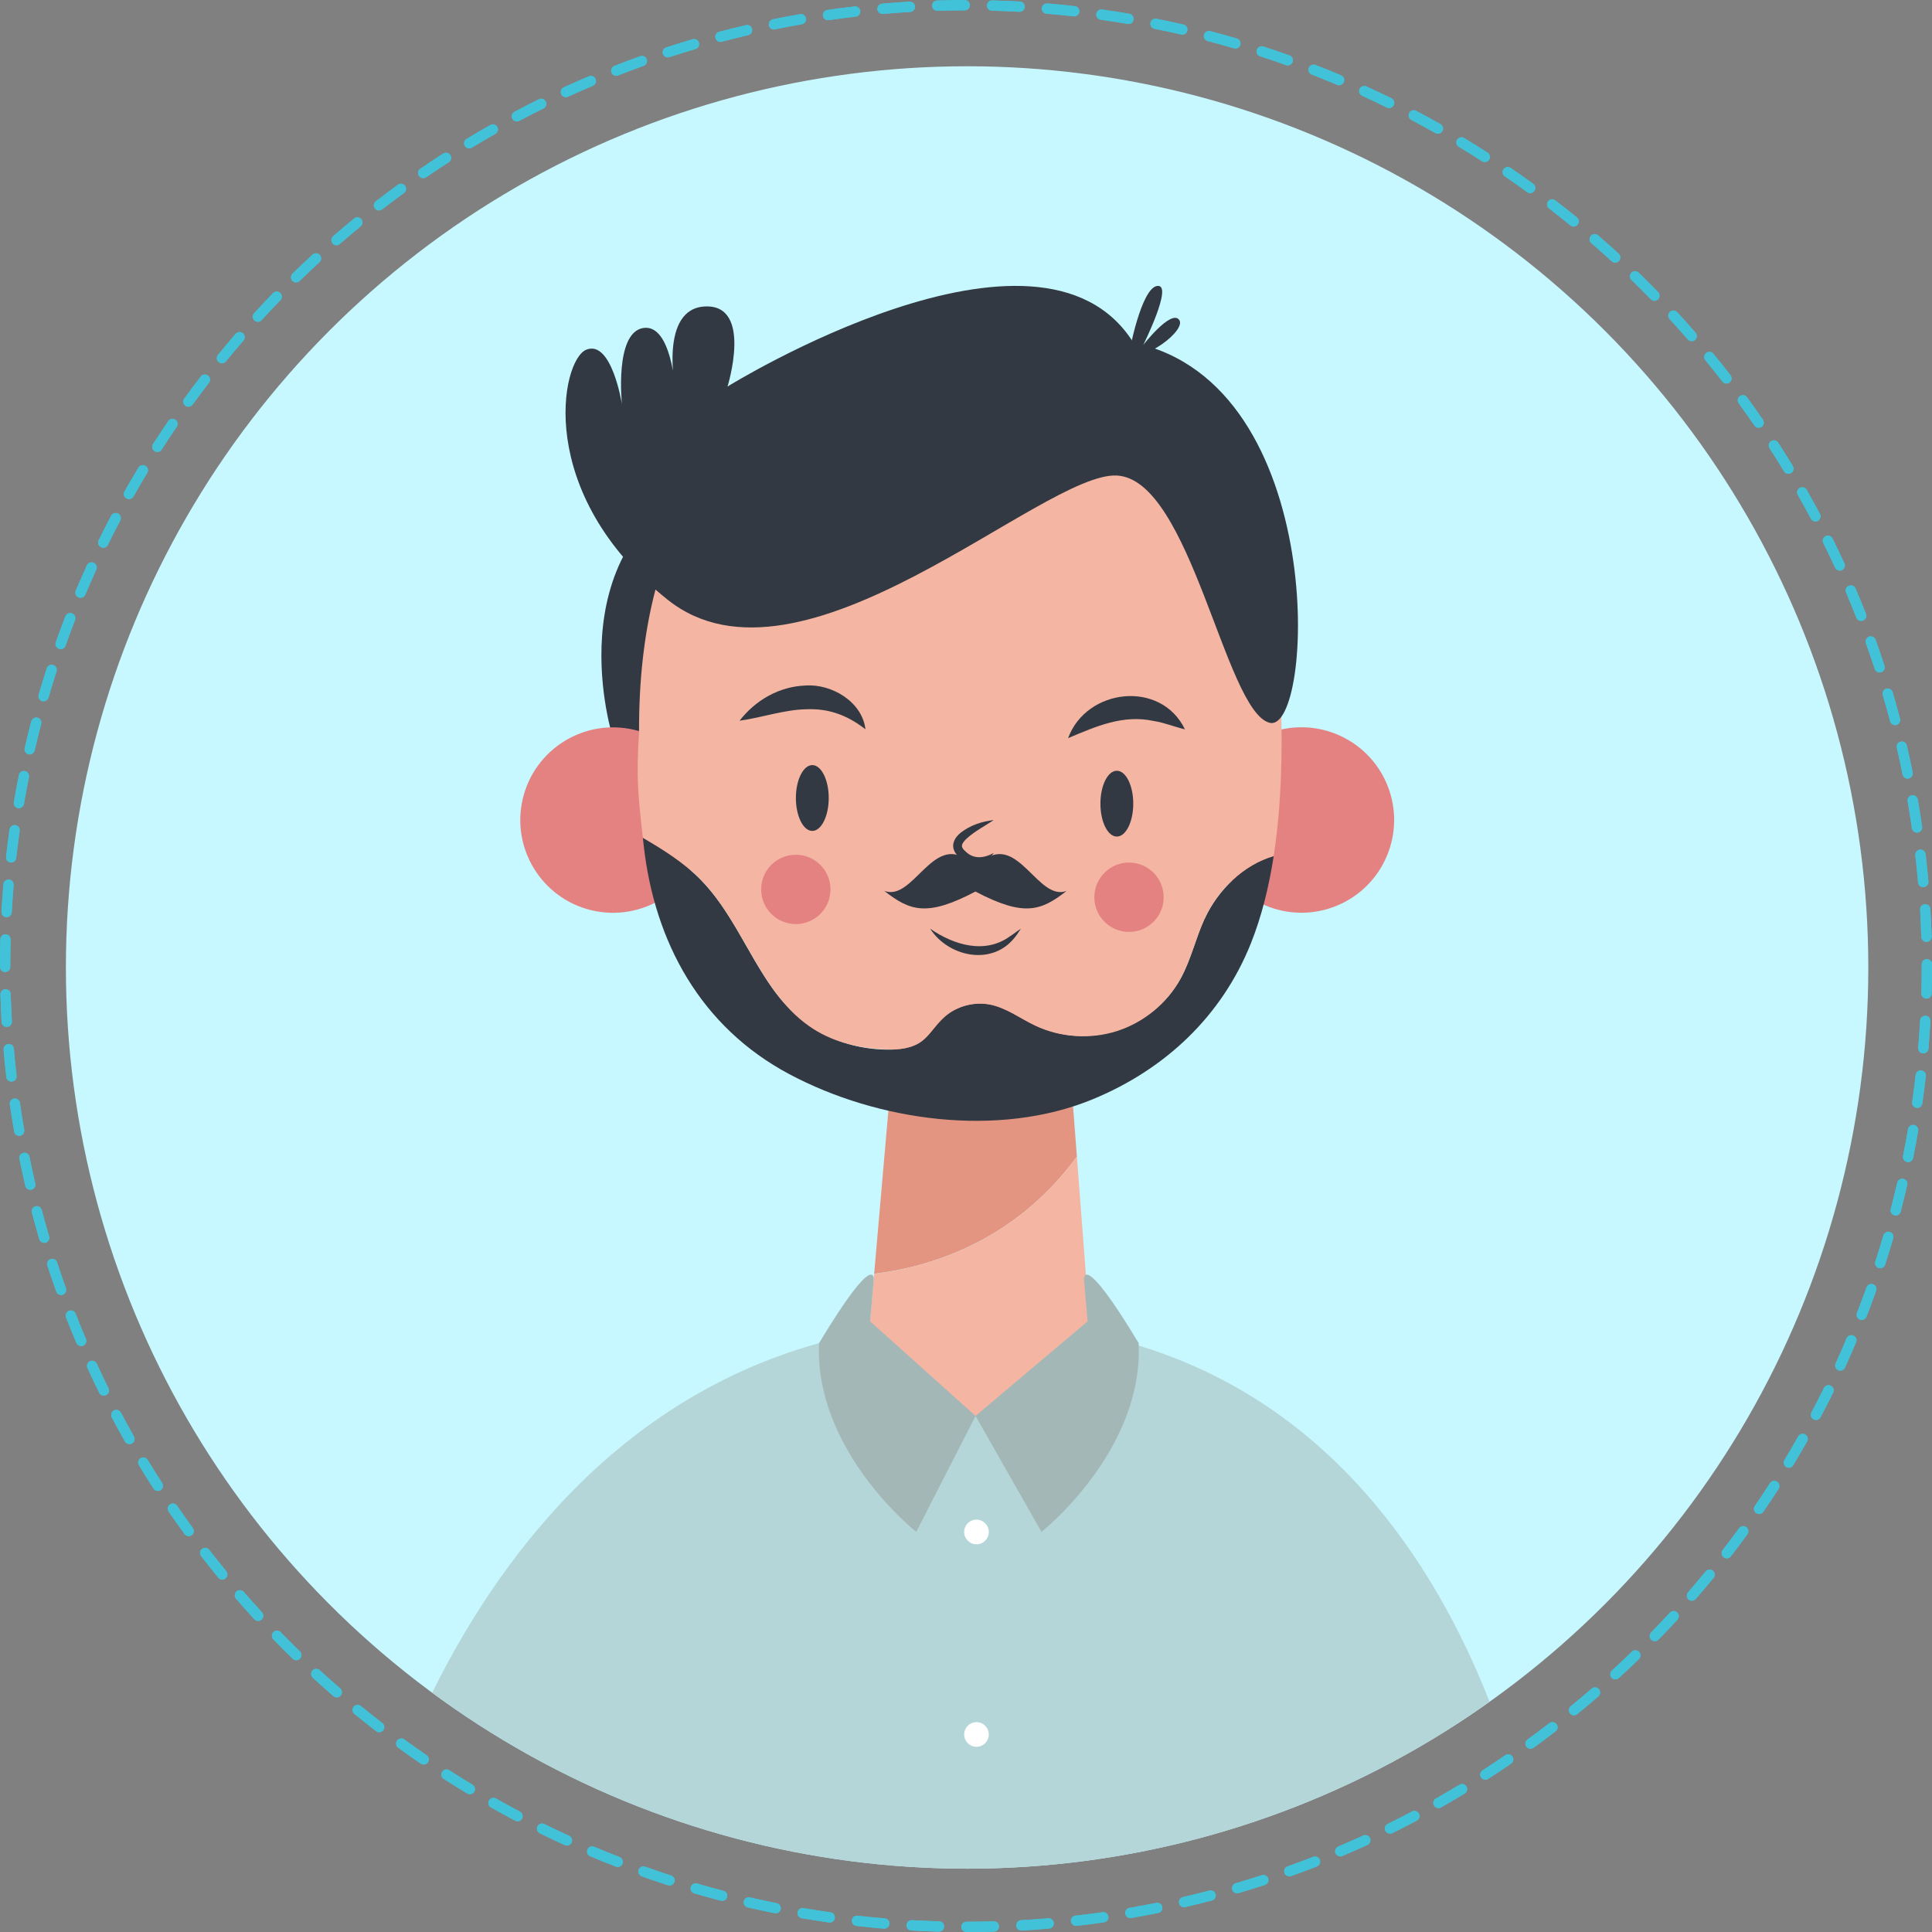 <?xml version="1.0" encoding="UTF-8"?>
<svg id="_圖層_2" data-name="圖層 2" xmlns="http://www.w3.org/2000/svg" width="263.6" height="263.6" xmlns:xlink="http://www.w3.org/1999/xlink" viewBox="0 0 263.6 263.6">
  <rect x="0" y="0" width="263.6" height="263.6" fill="#808080" stroke="none"/>
  <defs>
    <clipPath id="clippath">
      <circle cx="131.95" cy="132" r="122.96" style="fill: none;"/>
    </clipPath>
  </defs>
  <g id="_第一cut" data-name="第一cut">
    <g id="social_person">
      <g style="clip-path: url(#clippath);">
        <circle cx="131.95" cy="132" r="122.96" style="fill: #c7f7ff;"/>
        <g>
          <path d="m83.64,100.71s-8.15-25.34,12.49-35.36c20.64-10.01,74.47-.52,74.47-.52,0,0,6.29,35.67-.37,40.32-6.66,4.66-86.59-4.44-86.59-4.44Z" style="fill: #323942;"/>
          <circle cx="83.64" cy="111.89" r="12.65" transform="translate(-44.52 167.48) rotate(-76.67)" style="fill: #e48282;"/>
          <circle cx="177.56" cy="111.89" r="12.65" transform="translate(-29.23 76.06) rotate(-22.39)" style="fill: #e48282;"/>
          <path d="m146.93,157.81l-2.14-28.1-21.94,3.01-3.58,41.07c7.24-.87,19.03-4.19,27.66-15.99Z" style="fill: #e49581;"/>
          <path d="m164.35,125.35c-1.22,2.66-1.85,5.57-3.26,8.14-3.79,6.93-12.69,9.81-19.84,6.44-2.1-.99-4.02-2.47-6.3-2.89-2.1-.39-4.37.23-5.98,1.64-1.36,1.18-2.27,2.87-3.84,3.75-1.1.62-2.41.77-3.67.78-6.64.07-12.24-3.01-16.05-8.34-3.45-4.83-5.62-10.57-9.82-14.85-2.28-2.32-5.06-4.07-7.88-5.71.04.32.07.65.11.99,1.47,13.27,7.81,24.83,19.86,31.25,12.08,6.44,28.53,8.73,41.39,3.44,9.96-4.1,17.65-11.41,21.59-21.26,1.48-3.7,2.47-7.74,3.12-11.92-4.09,1.18-7.6,4.59-9.42,8.55Z" style="fill: #323942;"/>
          <path d="m174.58,91.02c-2.24-44.9-38.8-44.23-38.8-44.23,0,0-48.78-3.76-48.59,53.06-.39,6.38-.14,8.53.52,14.45,2.82,1.64,5.6,3.38,7.88,5.71,6.02,6.13,8.15,15.8,15.41,20.4,2.93,1.86,6.43,2.66,9.9,2.77,1.69.05,3.5-.1,4.86-1.1,1.04-.77,1.69-1.94,2.58-2.87,1.74-1.82,4.46-2.65,6.92-2.11,2.15.47,3.95,1.86,5.94,2.81,3.47,1.66,7.57,1.94,11.23.76,3.66-1.18,6.83-3.8,8.67-7.18,1.4-2.57,2.04-5.48,3.26-8.14,1.82-3.96,5.33-7.37,9.42-8.55,1.32-8.52,1.22-17.65.81-25.77Z" style="fill: #f4b5a3;"/>
          <path d="m49.09,258.19s15.84-77.74,84.02-77.74,77.07,77.74,77.07,77.74H49.09Z" style="fill: #b5d6d8;"/>
          <path d="m119.27,173.79l-1.58,18.08s.78-.4,15.41,1.33c14.63,1.72,15.67-11.25,15.67-11.25l-1.84-24.14c-8.63,11.79-20.42,15.12-27.66,15.99Z" style="fill: #f4b5a3;"/>
          <path d="m113.07,108.88c0,2.48-1.01,4.49-2.24,4.49s-2.24-2.01-2.24-4.49,1.01-4.49,2.24-4.49,2.24,2.01,2.24,4.49Z" style="fill: #323942;"/>
          <ellipse cx="152.38" cy="109.65" rx="2.24" ry="4.49" style="fill: #323942;"/>
          <path d="m135.58,111.89c-1.29.86-2.64,1.55-3.74,2.57-.33.31-.59.67-.59.91-.03.22.11.49.49.8,1.06,1.07,2.48.96,3.85.2-.58.87-1.69,1.57-2.94,1.41-.62-.06-1.18-.38-1.64-.73-.42-.3-1.03-.94-.96-1.8.12-.82.61-1.28,1.04-1.65,1.31-1.01,2.89-1.53,4.5-1.71h0Z" style="fill: #323942;"/>
          <path d="m126.91,126.71c3.24,2.24,7.5,3.53,10.93,1.01.49-.3.93-.69,1.45-1.01-.32.5-.66,1.02-1.07,1.47-3.14,3.61-8.9,2.28-11.31-1.47h0Z" style="fill: #323942;"/>
          <circle cx="108.58" cy="121.35" r="4.73" style="fill: #e48282;"/>
          <circle cx="154.04" cy="122.42" r="4.73" style="fill: #e48282;"/>
          <path d="m145.73,100.71c2.49-6.8,12.65-8,15.94-1.2-1.51-.36-2.81-.92-4.26-1.14-4.18-.9-7.8.71-11.68,2.34h0Z" style="fill: #323942;"/>
          <path d="m118.09,99.51c-2.74-2.14-5.32-2.85-8.07-2.74-3,.05-6.05,1.14-9.11,1.56,2.16-2.79,5.39-4.67,9.01-4.8,3.59-.24,7.72,2.24,8.16,5.97h0Z" style="fill: #323942;"/>
          <path d="m145.55,121.55c-3.91,1.5-6.6-7.81-11.38-4.17,0,0-.17.14-.81.03v-.12c-.1.03-.18.05-.26.07-.08-.02-.16-.04-.26-.07v.12c-.64.11-.81-.03-.81-.03-4.77-3.64-7.47,5.67-11.38,4.17,3.51,2.76,5.85,3.56,12.44.09,6.6,3.47,8.93,2.67,12.44-.09Z" style="fill: #323942;"/>
          <path d="m173.2,98.61c-6.07-1.64-10.72-33.21-20.82-33.73-10.1-.52-43.07,31.46-61.28,16.95-18.22-14.52-14.57-32.73-11.1-34.12,3.47-1.39,4.86,7.46,4.86,7.46,0,0-1.05-9.71,2.86-10.41,3.91-.69,4.43,8.5,4.43,8.5,0,0-2.29-11.28,4.15-11.45,6.43-.17,2.96,10.93,2.96,10.93,0,0,42.57-26.39,55.37-6,26.88,5.6,24.65,53.51,18.58,51.87Z" style="fill: #323942;"/>
          <path d="m154.04,48.23s1.65-8.97,3.87-9.22c2.22-.25-1.93,8.06-1.93,8.06,0,0,3.78-4.86,4.89-3.45,1.11,1.41-4.9,5.85-6.82,4.62Z" style="fill: #323942;"/>
          <path d="m118.71,180.28l14.4,12.91-8.1,15.82s-13.94-11.01-13.26-25.76c7.84-13.01,7.46-8.63,7.46-8.63l-.49,5.66Z" style="fill: #a4b7b7;"/>
          <path d="m148.4,180.28l-15.3,12.91,9,15.82s13.94-11.01,13.26-25.76c-7.84-13.01-7.46-8.63-7.46-8.63l.49,5.66Z" style="fill: #a4b7b7;"/>
          <path d="m134.91,209.02c0,.93-.75,1.68-1.68,1.68s-1.68-.75-1.68-1.68.75-1.68,1.68-1.68,1.68.75,1.68,1.68Z" style="fill: #fff;"/>
          <path d="m134.91,236.65c0,.93-.75,1.68-1.68,1.68s-1.68-.75-1.68-1.68.75-1.68,1.68-1.68,1.68.75,1.68,1.68Z" style="fill: #fff;"/>
        </g>
      </g>
      <g>
        <path d="m131.86,263.6c-.39,0-.7-.31-.7-.7s.31-.7.7-.7c1.23,0,2.48-.02,3.72-.05.38-.03.71.29.72.68.01.39-.29.71-.68.72-1.25.04-2.52.05-3.76.05Zm-3.74-.05s-.01,0-.02,0c-1.25-.03-2.51-.09-3.76-.16-.39-.02-.68-.35-.66-.74.02-.39.34-.68.74-.66,1.24.07,2.49.12,3.72.15.39.01.69.33.68.72-.01.38-.32.68-.7.68Zm11.23-.16c-.37,0-.68-.29-.7-.66-.02-.39.27-.72.66-.74,1.23-.07,2.48-.16,3.71-.26.37-.04.72.25.76.64.03.39-.25.72-.64.76-1.25.11-2.51.2-3.75.27-.01,0-.03,0-.04,0Zm-18.7-.25s-.04,0-.06,0c-1.24-.11-2.5-.23-3.74-.37-.38-.04-.66-.39-.62-.77.04-.38.39-.66.77-.62,1.23.14,2.47.26,3.71.36.39.03.67.37.64.76-.03.37-.34.64-.7.64Zm26.16-.38c-.35,0-.65-.26-.69-.62-.04-.38.23-.73.62-.77,1.23-.14,2.47-.3,3.69-.47.38-.06.74.21.79.59.06.38-.21.74-.59.79-1.24.18-2.49.34-3.73.48-.03,0-.05,0-.08,0Zm-33.6-.46s-.07,0-.1,0c-1.24-.18-2.49-.37-3.72-.58-.38-.07-.64-.43-.57-.81.07-.38.43-.64.81-.57,1.22.21,2.46.4,3.68.58.38.05.65.41.59.79-.05.35-.35.6-.69.6Zm41.01-.6c-.33,0-.63-.24-.69-.58-.07-.38.19-.74.57-.81,1.21-.21,2.44-.44,3.66-.68.37-.07.75.17.82.55.08.38-.17.75-.55.82-1.23.25-2.48.48-3.7.69-.04,0-.08.01-.12.01Zm-48.39-.66s-.09,0-.14-.01c-1.23-.25-2.47-.51-3.68-.79-.38-.09-.61-.46-.52-.84.09-.38.46-.61.84-.52,1.2.28,2.42.54,3.64.79.38.08.62.45.55.82-.07.33-.36.56-.69.56Zm55.72-.82c-.32,0-.61-.22-.68-.54-.09-.38.15-.75.52-.84,1.2-.28,2.41-.58,3.61-.89.38-.1.76.13.85.5.1.37-.13.76-.5.85-1.21.32-2.44.62-3.65.9-.05.01-.11.02-.16.02Zm-63.02-.87c-.06,0-.12,0-.18-.02-1.21-.32-2.43-.66-3.63-1-.37-.11-.58-.5-.47-.87.11-.37.5-.58.87-.47,1.18.35,2.39.68,3.59.99.37.1.6.48.5.85-.08.31-.37.52-.68.52Zm70.26-1.03c-.3,0-.58-.2-.67-.5-.11-.37.1-.76.47-.87,1.19-.35,2.39-.72,3.56-1.1.37-.12.76.08.88.45.12.37-.08.76-.45.88-1.18.38-2.39.76-3.6,1.11-.07.02-.13.03-.2.03Zm-77.44-1.07c-.07,0-.14-.01-.22-.03-1.19-.39-2.39-.79-3.58-1.22-.36-.13-.55-.53-.42-.89.13-.36.53-.55.89-.42,1.17.42,2.36.82,3.54,1.2.37.12.57.51.45.88-.1.3-.37.48-.67.48Zm84.56-1.25c-.29,0-.56-.18-.66-.46-.13-.36.06-.76.42-.89,1.16-.41,2.33-.85,3.49-1.3.36-.14.77.04.91.4.14.36-.04.77-.4.91-1.17.46-2.36.9-3.53,1.32-.08.03-.16.04-.24.04Zm-91.64-1.27c-.08,0-.17-.02-.25-.05-1.17-.45-2.34-.93-3.5-1.42-.36-.15-.52-.56-.37-.92.15-.36.56-.52.92-.37,1.14.48,2.31.96,3.46,1.4.36.14.54.55.4.91-.11.28-.37.45-.65.45Zm98.6-1.44c-.27,0-.53-.16-.65-.43-.15-.36.02-.77.37-.92,1.12-.48,2.27-.98,3.4-1.5.35-.16.77,0,.93.35.16.35,0,.77-.35.93-1.14.52-2.3,1.03-3.43,1.51-.09.04-.18.06-.27.06Zm-105.52-1.48c-.1,0-.2-.02-.29-.06-1.14-.52-2.28-1.06-3.41-1.62-.35-.17-.49-.59-.32-.94.17-.35.59-.49.94-.32,1.11.55,2.25,1.09,3.37,1.6.35.16.51.58.35.93-.12.26-.37.41-.64.41Zm112.3-1.63c-.26,0-.51-.14-.63-.39-.17-.35-.03-.77.32-.94,1.11-.54,2.22-1.11,3.31-1.69.34-.18.76-.05.95.29.18.34.05.76-.29.95-1.1.58-2.23,1.16-3.34,1.71-.1.05-.21.07-.31.07Zm-119.03-1.69c-.11,0-.22-.03-.33-.08-1.1-.58-2.21-1.19-3.31-1.81-.34-.19-.46-.62-.26-.95.19-.34.62-.45.95-.26,1.08.61,2.19,1.22,3.27,1.79.34.18.47.6.29.95-.13.24-.37.37-.62.37Zm125.64-1.8c-.24,0-.48-.13-.61-.35-.19-.34-.07-.76.26-.95,1.07-.61,2.15-1.24,3.21-1.88.33-.2.76-.09.96.24.2.33.09.76-.24.96-1.07.64-2.16,1.28-3.24,1.9-.11.06-.23.09-.34.09Zm-132.16-1.89c-.12,0-.25-.03-.36-.1-1.07-.64-2.14-1.31-3.2-1.99-.33-.21-.42-.64-.21-.97.21-.33.64-.42.97-.21,1.04.67,2.11,1.34,3.16,1.97.33.2.44.63.24.96-.13.22-.36.34-.6.34Zm138.56-1.97c-.23,0-.46-.11-.59-.32-.21-.33-.11-.76.21-.97,1.03-.66,2.07-1.35,3.1-2.06.32-.22.75-.14.97.18.22.32.14.75-.18.97-1.04.71-2.09,1.41-3.13,2.08-.12.08-.25.11-.38.11Zm-144.86-2.08c-.14,0-.27-.04-.39-.12-1.03-.7-2.06-1.43-3.08-2.17-.31-.23-.38-.66-.15-.98.23-.31.67-.38.98-.15,1.01.73,2.03,1.45,3.04,2.15.32.22.4.65.18.97-.14.2-.35.3-.58.3Zm151.03-2.14c-.22,0-.43-.1-.57-.29-.23-.31-.16-.75.15-.98,1-.73,2-1.48,2.98-2.23.31-.24.74-.18.98.13.24.31.18.75-.13.98-.99.76-2,1.52-3.01,2.25-.12.09-.27.13-.41.13Zm-157.09-2.27c-.15,0-.3-.05-.43-.15-.99-.76-1.98-1.55-2.95-2.34-.3-.24-.34-.69-.1-.98.24-.3.69-.34.98-.1.96.78,1.94,1.56,2.92,2.32.31.24.36.68.13.98-.14.18-.35.27-.55.27Zm163.01-2.3c-.2,0-.4-.09-.54-.26-.24-.3-.2-.74.1-.99.96-.78,1.92-1.59,2.85-2.4.29-.25.73-.22.99.07.25.29.22.73-.07.99-.94.82-1.91,1.63-2.88,2.42-.13.11-.29.16-.44.16Zm-168.8-2.45c-.16,0-.33-.06-.46-.17-.95-.82-1.89-1.66-2.81-2.51-.28-.26-.3-.7-.04-.99s.7-.3.99-.04c.91.83,1.84,1.67,2.78,2.48.29.25.32.69.07.99-.14.16-.33.24-.53.24Zm174.46-2.45c-.19,0-.38-.08-.52-.23-.26-.28-.24-.73.04-.99.91-.83,1.82-1.69,2.71-2.56.28-.27.72-.26.99.01.27.28.26.72-.01.99-.9.87-1.82,1.74-2.74,2.58-.13.12-.3.18-.47.18Zm-179.97-2.61c-.18,0-.35-.07-.49-.2-.89-.87-1.79-1.76-2.66-2.66-.27-.28-.26-.72.01-.99.28-.27.72-.26.99.01.86.89,1.75,1.77,2.63,2.63.28.27.28.71.01.99-.14.14-.32.21-.5.21Zm185.34-2.61c-.18,0-.35-.07-.49-.2-.28-.27-.28-.71-.01-.99.86-.89,1.72-1.8,2.56-2.7.26-.29.7-.3.99-.04.28.26.3.7.04.99-.85.92-1.71,1.84-2.59,2.73-.14.14-.32.21-.5.21Zm-190.56-2.76c-.19,0-.38-.08-.52-.23-.84-.91-1.68-1.86-2.5-2.81-.25-.29-.22-.73.07-.99.29-.25.73-.22.99.07.81.94,1.65,1.87,2.48,2.78.26.28.24.73-.04.99-.13.12-.3.18-.47.18Zm195.63-2.75c-.16,0-.33-.06-.46-.17-.29-.25-.32-.7-.07-.99.81-.93,1.62-1.89,2.4-2.85.25-.3.69-.34.98-.1.3.24.34.69.1.98-.79.97-1.61,1.93-2.43,2.88-.14.16-.33.24-.53.24Zm-200.53-2.9c-.2,0-.4-.09-.54-.26-.79-.97-1.58-1.96-2.34-2.94-.24-.31-.18-.75.13-.98.31-.24.75-.18.98.13.75.97,1.53,1.95,2.32,2.91.24.3.2.74-.1.99-.13.11-.29.16-.44.16Zm205.28-2.89c-.15,0-.3-.05-.43-.15-.31-.24-.36-.68-.13-.98.75-.97,1.51-1.98,2.24-2.98.23-.31.67-.38.98-.15.31.23.38.67.15.98-.74,1.01-1.5,2.03-2.26,3.01-.14.18-.34.27-.55.27Zm-209.85-3.03c-.22,0-.43-.1-.57-.29-.73-1-1.46-2.03-2.17-3.07-.22-.32-.14-.75.18-.97.32-.22.75-.14.97.18.7,1.02,1.42,2.05,2.15,3.04.23.31.16.75-.15.98-.12.09-.27.13-.41.13Zm214.26-3.03c-.14,0-.27-.04-.4-.12-.32-.22-.4-.65-.18-.97.7-1.02,1.39-2.06,2.06-3.1.21-.33.64-.42.97-.21.32.21.42.64.21.97-.68,1.05-1.38,2.11-2.09,3.14-.14.2-.35.3-.58.3Zm-218.48-3.14c-.23,0-.46-.11-.59-.32-.67-1.05-1.34-2.12-1.99-3.19-.2-.33-.09-.76.24-.96.33-.2.76-.09.96.24.64,1.06,1.3,2.12,1.97,3.15.21.32.12.76-.21.97-.12.08-.25.11-.38.11Zm222.54-3.16c-.12,0-.25-.03-.36-.1-.33-.2-.44-.63-.24-.96.64-1.06,1.27-2.14,1.88-3.22.19-.34.62-.45.95-.26.34.19.45.62.26.95-.62,1.09-1.26,2.18-1.9,3.25-.13.22-.36.34-.6.34Zm-226.41-3.23c-.24,0-.48-.13-.61-.35-.62-1.09-1.22-2.19-1.8-3.29-.18-.34-.05-.77.29-.95.34-.18.76-.05.95.29.58,1.09,1.18,2.18,1.78,3.26.19.34.07.76-.26.95-.11.06-.23.09-.34.09Zm230.11-3.29c-.11,0-.22-.03-.33-.08-.34-.18-.47-.6-.29-.95.58-1.1,1.15-2.22,1.7-3.32.17-.35.59-.49.94-.32.35.17.49.59.32.94-.55,1.12-1.13,2.25-1.72,3.36-.13.24-.37.37-.62.37Zm-233.6-3.31c-.26,0-.51-.14-.63-.39-.55-1.11-1.09-2.25-1.61-3.39-.16-.35,0-.77.34-.93.35-.16.77,0,.93.34.52,1.13,1.05,2.25,1.6,3.35.17.35.03.77-.32.94-.1.05-.21.07-.31.07Zm236.92-3.42c-.1,0-.2-.02-.29-.06-.35-.16-.51-.58-.35-.93.52-1.13,1.02-2.28,1.5-3.42.15-.36.56-.52.92-.37.36.15.52.56.37.92-.49,1.15-1,2.31-1.52,3.45-.12.26-.37.41-.64.41Zm-240.03-3.36c-.27,0-.53-.16-.64-.43-.49-1.14-.96-2.31-1.41-3.47-.14-.36.04-.77.4-.91.36-.14.77.04.91.4.45,1.15.92,2.3,1.4,3.44.15.36-.02.77-.37.92-.09.04-.18.06-.27.06Zm242.95-3.55c-.08,0-.17-.02-.25-.05-.36-.14-.54-.55-.4-.91.45-1.16.89-2.34,1.31-3.5.13-.36.53-.55.89-.42.36.13.55.53.42.89-.42,1.17-.86,2.36-1.32,3.54-.11.28-.37.45-.65.45Zm-245.67-3.41c-.29,0-.56-.18-.66-.46-.42-1.18-.83-2.38-1.22-3.56-.12-.37.08-.76.45-.88.37-.12.76.08.88.45.38,1.17.79,2.35,1.2,3.52.13.36-.06.76-.42.89-.08.03-.16.04-.24.04Zm248.2-3.66c-.07,0-.14-.01-.22-.03-.37-.12-.57-.51-.45-.88.38-1.17.75-2.37,1.1-3.56.11-.37.5-.58.87-.47.37.11.58.5.47.87-.35,1.2-.73,2.41-1.11,3.6-.1.3-.37.48-.67.48Zm-250.51-3.46c-.3,0-.58-.2-.67-.5-.35-1.2-.69-2.42-1.01-3.63-.1-.37.12-.76.5-.85.37-.1.76.13.85.5.31,1.19.65,2.4,1,3.59.11.37-.1.76-.47.87-.07.02-.13.03-.2.03Zm252.62-3.73c-.06,0-.12,0-.18-.02-.37-.1-.6-.48-.5-.85.31-1.19.61-2.41.89-3.61.09-.38.46-.61.84-.52.38.09.61.46.52.84-.28,1.22-.59,2.45-.9,3.65-.08.31-.37.52-.68.52Zm-254.52-3.51c-.32,0-.61-.22-.68-.54-.28-1.22-.55-2.46-.8-3.68-.08-.38.17-.75.55-.82.38-.08.75.17.82.55.24,1.21.51,2.43.79,3.64.09.38-.15.75-.52.84-.05.01-.11.02-.16.02Zm256.21-3.78s-.09,0-.14-.01c-.38-.08-.62-.45-.55-.82.24-1.21.47-2.44.68-3.66.07-.38.43-.64.81-.57.38.07.64.43.57.81-.21,1.23-.44,2.48-.69,3.7-.07.33-.36.56-.69.56ZM2.62,154.97c-.33,0-.63-.24-.69-.58-.21-1.24-.41-2.49-.59-3.72-.06-.38.21-.74.59-.79.38-.05.74.21.79.59.17,1.22.37,2.45.58,3.68.07.38-.19.74-.57.81-.04,0-.08,0-.12,0Zm258.97-3.82s-.07,0-.1,0c-.38-.05-.65-.41-.59-.79.17-1.23.33-2.47.47-3.69.04-.38.39-.66.77-.62.38.04.66.39.62.77-.14,1.23-.3,2.49-.48,3.73-.05.35-.35.6-.69.6ZM1.55,147.57c-.35,0-.65-.26-.69-.62-.14-1.25-.27-2.51-.37-3.74-.03-.39.25-.72.64-.76.39-.04.72.25.76.64.1,1.22.23,2.47.37,3.7.04.38-.23.73-.62.77-.03,0-.05,0-.08,0Zm260.87-3.85s-.04,0-.06,0c-.39-.03-.67-.37-.64-.76.1-1.24.19-2.49.26-3.71.02-.39.36-.66.74-.66.39.02.68.35.66.74-.07,1.24-.16,2.5-.26,3.75-.03.37-.34.64-.7.64ZM.92,140.11c-.37,0-.68-.29-.7-.66-.07-1.25-.13-2.51-.16-3.76-.01-.39.29-.71.68-.72,0,0,.01,0,.02,0,.38,0,.69.3.7.68.04,1.23.09,2.49.16,3.72.02.39-.27.72-.66.74-.01,0-.03,0-.04,0Zm261.93-3.86s-.01,0-.02,0c-.39-.01-.69-.33-.68-.72.03-1.24.05-2.49.05-3.72v-.25c0-.39.31-.7.7-.7s.7.31.7.7v.25c0,1.24-.02,2.51-.05,3.76-.01.38-.32.68-.7.68ZM.7,132.62c-.39,0-.7-.31-.7-.7v-.12c0-1.21.02-2.44.05-3.64.01-.39.34-.71.72-.68.39.01.69.33.68.72-.03,1.19-.05,2.4-.05,3.6v.12c0,.39-.31.7-.7.7Zm262.14-4.11c-.38,0-.69-.3-.7-.68-.04-1.23-.09-2.48-.16-3.72-.02-.39.27-.72.66-.74.38-.03.72.27.74.66.07,1.25.13,2.52.17,3.76.01.39-.29.71-.68.72,0,0-.01,0-.02,0ZM.9,125.14s-.03,0-.04,0c-.39-.02-.68-.35-.66-.74.07-1.24.16-2.51.26-3.75.03-.39.37-.66.76-.64.39.03.67.37.64.76-.1,1.23-.19,2.48-.26,3.71-.02.37-.33.66-.7.66Zm261.5-4.1c-.36,0-.66-.27-.7-.64-.11-1.24-.23-2.48-.37-3.7-.04-.38.23-.73.62-.78.39-.04.73.23.78.62.14,1.24.27,2.5.38,3.74.03.39-.25.72-.64.76-.02,0-.04,0-.06,0ZM1.53,117.68s-.05,0-.08,0c-.38-.04-.66-.39-.62-.77.14-1.24.3-2.5.47-3.73.05-.38.41-.65.79-.6.38.05.65.41.59.79-.17,1.22-.33,2.47-.47,3.69-.04.36-.34.62-.69.62Zm260.02-4.08c-.34,0-.64-.25-.69-.6-.18-1.23-.37-2.46-.58-3.68-.07-.38.19-.74.57-.81.38-.07.74.19.81.57.21,1.23.41,2.48.59,3.72.06.38-.21.74-.59.79-.03,0-.07,0-.1,0ZM2.58,110.27s-.08,0-.12-.01c-.38-.07-.64-.43-.57-.81.21-1.23.44-2.48.69-3.7.08-.38.45-.62.82-.55.38.08.62.44.55.82-.24,1.21-.47,2.44-.68,3.66-.06.34-.35.58-.69.58Zm257.69-4.04c-.33,0-.62-.23-.68-.56-.24-1.2-.51-2.43-.79-3.64-.09-.38.15-.75.52-.84.38-.09.75.15.84.52.29,1.22.56,2.46.8,3.68.08.38-.17.75-.55.83-.05,0-.09.01-.14.01ZM4.05,102.93c-.05,0-.1,0-.16-.02-.38-.09-.61-.46-.52-.84.28-1.21.58-2.44.9-3.65.1-.37.48-.6.85-.5.37.1.6.48.5.85-.31,1.2-.61,2.42-.89,3.62-.07.32-.36.54-.68.54Zm254.52-3.99c-.31,0-.59-.21-.68-.52-.32-1.2-.65-2.4-1-3.59-.11-.37.1-.76.47-.87.37-.11.76.1.87.47.35,1.19.69,2.41,1.01,3.62.1.37-.12.76-.5.86-.06.02-.12.02-.18.02Zm-252.62-3.25c-.07,0-.13,0-.2-.03-.37-.11-.58-.5-.48-.87.35-1.19.72-2.4,1.11-3.6.12-.37.51-.57.88-.45.37.12.57.51.45.88-.38,1.18-.75,2.38-1.09,3.56-.09.31-.37.5-.67.5Zm250.51-3.93c-.29,0-.57-.19-.67-.48-.38-1.17-.79-2.36-1.21-3.52-.13-.36.06-.76.42-.9.36-.13.76.06.9.42.42,1.18.83,2.37,1.22,3.56.12.37-.08.76-.45.88-.07.02-.15.03-.22.03Zm-248.2-3.2c-.08,0-.16-.01-.23-.04-.36-.13-.55-.53-.42-.89.42-1.18.86-2.37,1.32-3.54.14-.36.54-.54.91-.4.36.14.54.55.4.91-.45,1.16-.89,2.33-1.3,3.5-.1.29-.37.47-.66.47Zm245.67-3.84c-.28,0-.54-.17-.65-.44-.45-1.14-.92-2.29-1.4-3.44-.15-.36.02-.77.37-.92.36-.15.77.02.92.37.49,1.15.97,2.32,1.42,3.47.14.36-.04.77-.4.91-.08.03-.17.05-.26.05Zm-242.95-3.16c-.09,0-.18-.02-.27-.06-.36-.15-.52-.56-.37-.92.49-1.15,1-2.32,1.52-3.45.16-.35.58-.51.93-.35.35.16.51.58.35.93-.51,1.13-1.02,2.28-1.5,3.42-.11.27-.37.43-.65.43Zm240.03-3.71c-.27,0-.52-.15-.64-.41-.51-1.12-1.05-2.24-1.6-3.35-.17-.35-.03-.77.32-.94.35-.17.77-.03.94.32.55,1.12,1.1,2.26,1.62,3.39.16.35,0,.77-.34.93-.09.04-.19.06-.29.06Zm-236.92-3.12c-.1,0-.21-.02-.31-.07-.35-.17-.49-.59-.32-.94.55-1.13,1.13-2.26,1.71-3.36.18-.34.6-.47.95-.29.34.18.47.6.29.95-.58,1.09-1.15,2.21-1.69,3.32-.12.25-.37.39-.63.39Zm233.61-3.58c-.25,0-.49-.13-.62-.37-.58-1.09-1.18-2.19-1.79-3.26-.19-.34-.07-.76.26-.95.33-.19.76-.07.95.26.61,1.08,1.22,2.19,1.81,3.29.18.34.05.77-.29.95-.1.06-.22.08-.33.08Zm-230.11-3.06c-.12,0-.24-.03-.34-.09-.34-.19-.46-.62-.26-.95.62-1.09,1.26-2.19,1.9-3.25.2-.33.63-.44.96-.24.33.2.44.63.24.96-.64,1.06-1.27,2.14-1.88,3.22-.13.23-.37.36-.61.36Zm226.42-3.44c-.24,0-.47-.12-.6-.34-.64-1.06-1.3-2.12-1.97-3.15-.21-.32-.12-.76.21-.97.32-.21.76-.12.97.21.67,1.04,1.34,2.12,1.99,3.18.2.33.09.76-.24.96-.11.07-.24.1-.36.1Zm-222.54-2.98c-.13,0-.26-.04-.38-.11-.32-.21-.42-.64-.21-.97.68-1.05,1.38-2.11,2.08-3.14.22-.32.65-.4.97-.18.32.22.4.65.18.97-.7,1.02-1.39,2.06-2.06,3.11-.13.21-.36.32-.59.32Zm218.49-3.3c-.22,0-.44-.11-.58-.3-.7-1.02-1.42-2.04-2.15-3.04-.23-.31-.16-.75.15-.98.31-.23.75-.16.98.15.74,1.01,1.47,2.04,2.17,3.07.22.32.14.75-.18.97-.12.08-.26.12-.4.12Zm-214.26-2.88c-.14,0-.29-.04-.41-.13-.31-.23-.38-.67-.15-.98.74-1.01,1.5-2.03,2.26-3.01.24-.31.68-.36.98-.13.31.24.36.68.13.98-.75.98-1.5,1.98-2.23,2.98-.14.19-.35.29-.57.29Zm209.85-3.16c-.21,0-.42-.09-.55-.27-.75-.97-1.53-1.95-2.32-2.91-.25-.3-.2-.74.1-.99.3-.24.74-.2.99.1.8.97,1.59,1.96,2.34,2.94.24.31.18.75-.13.98-.13.1-.28.15-.43.15Zm-205.27-2.77c-.16,0-.31-.05-.44-.16-.3-.24-.34-.69-.1-.98.79-.96,1.6-1.93,2.42-2.88.25-.29.69-.32.99-.07.29.25.32.69.07.99-.81.94-1.62,1.9-2.4,2.85-.14.17-.34.26-.54.26Zm200.53-3.01c-.2,0-.39-.08-.53-.24-.81-.93-1.64-1.87-2.48-2.77-.26-.28-.24-.73.04-.99s.73-.24.99.04c.85.92,1.69,1.86,2.51,2.8.25.29.22.73-.07.99-.13.12-.3.17-.46.17Zm-195.63-2.65c-.17,0-.34-.06-.47-.18-.28-.26-.3-.7-.04-.99.85-.92,1.72-1.84,2.58-2.74.27-.28.71-.28.99-.01.28.27.28.71.01.99-.86.88-1.72,1.79-2.56,2.71-.14.15-.33.23-.52.23Zm190.56-2.86c-.18,0-.36-.07-.5-.21-.87-.89-1.76-1.78-2.64-2.63-.28-.27-.28-.71-.02-.99.27-.28.71-.28.99-.02.89.86,1.78,1.76,2.66,2.66.27.28.26.72-.01.99-.14.13-.31.2-.49.2Zm-185.34-2.51c-.18,0-.36-.07-.5-.21-.27-.28-.26-.72.01-.99.89-.87,1.81-1.74,2.73-2.59.28-.26.73-.24.99.04.26.28.24.73-.04.99-.91.84-1.82,1.7-2.7,2.56-.14.13-.31.2-.49.2Zm179.97-2.7c-.17,0-.34-.06-.47-.18-.91-.83-1.84-1.66-2.78-2.48-.29-.25-.32-.69-.07-.99.25-.29.7-.33.99-.07.95.82,1.9,1.66,2.81,2.5.28.26.3.7.04.99-.14.15-.33.23-.52.23Zm-174.46-2.37c-.2,0-.39-.08-.53-.24-.25-.29-.22-.73.07-.99.94-.82,1.91-1.64,2.87-2.42.3-.25.74-.2.98.1.25.3.2.74-.1.98-.95.78-1.91,1.59-2.84,2.4-.13.11-.3.17-.46.17Zm168.8-2.54c-.16,0-.31-.05-.44-.16-.96-.78-1.94-1.56-2.92-2.32-.31-.24-.36-.68-.13-.98.24-.31.68-.36.98-.13.99.76,1.98,1.55,2.95,2.34.3.24.34.69.1.98-.14.17-.34.26-.54.26Zm-163.01-2.21c-.21,0-.42-.09-.55-.27-.24-.31-.18-.74.13-.98.99-.76,2-1.52,3.01-2.26.31-.23.75-.16.98.15.23.31.16.75-.15.98-1,.73-2,1.48-2.97,2.23-.13.1-.28.15-.43.15Zm157.08-2.37c-.14,0-.29-.04-.41-.13-.99-.72-2.02-1.44-3.05-2.15-.32-.22-.4-.65-.18-.97.22-.32.65-.4.97-.18,1.04.71,2.07,1.44,3.08,2.17.31.23.38.67.15.98-.14.19-.35.29-.57.29Zm-151.04-2.04c-.22,0-.44-.11-.58-.3-.22-.32-.14-.75.18-.97,1.03-.71,2.08-1.41,3.13-2.08.32-.21.76-.12.97.21.21.32.12.76-.21.97-1.04.67-2.08,1.36-3.1,2.06-.12.08-.26.12-.4.12Zm144.85-2.19c-.13,0-.26-.04-.38-.11-1.05-.67-2.11-1.34-3.17-1.97-.33-.2-.44-.63-.24-.96.2-.33.63-.44.96-.24,1.06.64,2.14,1.31,3.2,1.99.33.21.42.64.21.97-.13.21-.36.32-.59.32Zm-138.57-1.86c-.24,0-.47-.12-.6-.34-.2-.33-.09-.76.24-.96,1.07-.65,2.16-1.28,3.24-1.9.34-.19.76-.07.95.26.19.34.07.76-.26.95-1.07.61-2.15,1.24-3.21,1.88-.11.07-.24.1-.36.1Zm132.15-2.01c-.12,0-.23-.03-.34-.09-1.08-.61-2.18-1.21-3.27-1.79-.34-.18-.47-.6-.29-.95.18-.34.6-.47.95-.29,1.11.58,2.22,1.19,3.31,1.81.34.19.46.62.27.95-.13.23-.37.36-.61.36Zm-125.65-1.67c-.25,0-.49-.13-.62-.37-.18-.34-.05-.76.29-.95,1.11-.59,2.23-1.16,3.34-1.71.35-.17.77-.03.94.32.17.35.03.77-.32.94-1.1.54-2.21,1.11-3.31,1.69-.1.06-.22.08-.33.08Zm119.01-1.83c-.1,0-.21-.02-.31-.07-1.12-.55-2.25-1.09-3.37-1.6-.35-.16-.51-.58-.35-.93.16-.35.58-.51.93-.35,1.13.52,2.28,1.06,3.41,1.61.35.17.49.59.32.94-.12.25-.37.39-.63.39Zm-112.32-1.48c-.27,0-.52-.15-.64-.41-.16-.35,0-.77.34-.93,1.14-.52,2.29-1.03,3.43-1.51.36-.15.77.02.92.37.15.36-.02.77-.37.92-1.13.48-2.27.98-3.4,1.5-.09.04-.19.06-.29.06Zm105.49-1.63c-.09,0-.18-.02-.27-.06-1.15-.48-2.31-.95-3.46-1.4-.36-.14-.54-.55-.4-.91.14-.36.54-.54.91-.4,1.16.45,2.34.93,3.5,1.42.36.15.52.56.37.92-.11.27-.37.43-.65.43Zm-98.62-1.28c-.28,0-.54-.17-.65-.45-.14-.36.04-.77.4-.91,1.16-.46,2.35-.9,3.52-1.32.36-.13.76.06.89.42.13.36-.06.76-.42.89-1.16.42-2.34.86-3.49,1.31-.08.03-.17.05-.25.05Zm91.62-1.43c-.08,0-.16-.01-.23-.04-1.16-.41-2.35-.82-3.54-1.2-.37-.12-.57-.51-.45-.88.12-.37.51-.57.88-.45,1.2.39,2.41.8,3.58,1.21.36.13.55.53.42.89-.1.29-.37.47-.66.47Zm-84.58-1.09c-.29,0-.57-.19-.67-.48-.12-.37.08-.76.45-.88,1.19-.39,2.4-.76,3.59-1.12.37-.11.76.1.87.47.11.37-.1.76-.47.87-1.18.35-2.38.72-3.56,1.1-.07.02-.14.03-.22.03Zm77.44-1.21c-.06,0-.13,0-.2-.03-1.19-.35-2.4-.68-3.59-.99-.37-.1-.6-.48-.5-.85.1-.37.48-.6.85-.5,1.2.31,2.42.65,3.63,1,.37.11.58.5.48.87-.09.31-.37.5-.67.5Zm-70.26-.9c-.31,0-.59-.21-.68-.52-.1-.37.12-.76.5-.86,1.21-.32,2.44-.62,3.65-.91.38-.09.75.15.84.52.09.38-.15.75-.52.84-1.2.28-2.42.58-3.61.9-.06.02-.12.02-.18.02Zm63.02-.99c-.05,0-.1,0-.16-.02-1.2-.28-2.43-.54-3.64-.78-.38-.08-.62-.44-.55-.82s.44-.63.82-.55c1.22.24,2.46.51,3.68.79.38.09.61.46.52.84-.07.32-.36.54-.68.54Zm-55.73-.71c-.33,0-.62-.23-.68-.56-.08-.38.17-.75.55-.83,1.22-.25,2.46-.48,3.7-.7.38-.06.74.19.81.57.07.38-.19.74-.57.81-1.22.21-2.45.44-3.66.69-.05,0-.09.01-.14.01Zm48.39-.75s-.08,0-.12-.01c-1.21-.21-2.45-.4-3.68-.57-.38-.05-.65-.41-.6-.79.05-.38.41-.65.79-.6,1.24.17,2.49.37,3.72.58.38.06.64.43.57.81-.06.34-.35.58-.69.58Zm-41.01-.52c-.34,0-.64-.25-.69-.6-.06-.38.21-.74.59-.79,1.25-.18,2.5-.34,3.73-.48.39-.04.73.23.77.62.04.38-.23.73-.62.77-1.22.14-2.46.3-3.69.48-.03,0-.07,0-.1,0Zm33.6-.52s-.05,0-.08,0c-1.22-.14-2.47-.26-3.71-.36-.39-.03-.67-.37-.64-.76.03-.38.37-.66.76-.64,1.25.1,2.51.23,3.74.37.38.04.66.39.62.77-.04.36-.34.62-.69.62Zm-26.16-.33c-.36,0-.67-.28-.7-.64-.03-.39.25-.72.64-.76,1.26-.11,2.52-.2,3.75-.27.39-.02.72.27.74.66.02.39-.27.72-.66.74-1.22.07-2.47.16-3.71.27-.02,0-.04,0-.06,0Zm18.7-.29s-.03,0-.04,0c-1.24-.07-2.49-.12-3.72-.15-.39-.01-.69-.33-.68-.72.01-.39.33-.71.72-.68,1.24.03,2.51.08,3.76.15.39.02.68.35.66.74-.02.37-.33.66-.7.66Zm-11.23-.14c-.38,0-.69-.3-.7-.68-.01-.39.29-.71.68-.72,1.24-.04,2.51-.06,3.76-.06h0c.39,0,.7.31.7.7,0,.39-.31.7-.7.7-1.24,0-2.49.02-3.72.06,0,0-.01,0-.02,0Z" style="fill: #41c2d9;"/>
        <path d="m131.86,263.6c-.39,0-.7-.31-.7-.7s.31-.7.7-.7c1.23,0,2.48-.02,3.72-.05.38-.03.71.29.72.68.01.39-.29.71-.68.72-1.25.04-2.52.05-3.76.05Zm-3.74-.05s-.01,0-.02,0c-1.25-.03-2.51-.09-3.76-.16-.39-.02-.68-.35-.66-.74.02-.39.34-.68.74-.66,1.24.07,2.49.12,3.72.15.39.01.69.33.68.72-.01.38-.32.68-.7.68Zm11.23-.16c-.37,0-.68-.29-.7-.66-.02-.39.27-.72.66-.74,1.23-.07,2.48-.16,3.71-.26.37-.04.72.25.76.64.03.39-.25.72-.64.76-1.25.11-2.51.2-3.75.27-.01,0-.03,0-.04,0Zm-18.7-.25s-.04,0-.06,0c-1.24-.11-2.5-.23-3.74-.37-.38-.04-.66-.39-.62-.77.04-.38.39-.66.77-.62,1.23.14,2.47.26,3.71.36.39.03.67.37.64.76-.03.37-.34.64-.7.64Zm26.16-.38c-.35,0-.65-.26-.69-.62-.04-.38.23-.73.62-.77,1.23-.14,2.47-.3,3.69-.47.38-.06.74.21.79.59.06.38-.21.74-.59.79-1.24.18-2.49.34-3.73.48-.03,0-.05,0-.08,0Zm-33.6-.46s-.07,0-.1,0c-1.24-.18-2.49-.37-3.72-.58-.38-.07-.64-.43-.57-.81.07-.38.43-.64.81-.57,1.22.21,2.46.4,3.68.58.38.05.65.41.59.79-.05.35-.35.6-.69.6Zm41.01-.6c-.33,0-.63-.24-.69-.58-.07-.38.19-.74.57-.81,1.21-.21,2.44-.44,3.66-.68.37-.07.75.17.82.55.08.38-.17.75-.55.82-1.23.25-2.48.48-3.7.69-.04,0-.08.01-.12.01Zm-48.39-.66s-.09,0-.14-.01c-1.23-.25-2.47-.51-3.68-.79-.38-.09-.61-.46-.52-.84.09-.38.46-.61.84-.52,1.2.28,2.42.54,3.64.79.38.08.62.45.55.82-.07.33-.36.56-.69.56Zm55.72-.82c-.32,0-.61-.22-.68-.54-.09-.38.15-.75.52-.84,1.2-.28,2.41-.58,3.61-.89.38-.1.76.13.85.5.1.37-.13.76-.5.85-1.21.32-2.44.62-3.65.9-.05.01-.11.02-.16.02Zm-63.02-.87c-.06,0-.12,0-.18-.02-1.21-.32-2.43-.66-3.63-1-.37-.11-.58-.5-.47-.87.11-.37.5-.58.87-.47,1.18.35,2.39.68,3.59.99.37.1.6.48.5.85-.08.31-.37.52-.68.52Zm70.26-1.03c-.3,0-.58-.2-.67-.5-.11-.37.1-.76.47-.87,1.19-.35,2.39-.72,3.56-1.1.37-.12.76.08.88.45.12.37-.08.76-.45.88-1.18.38-2.39.76-3.6,1.11-.07.02-.13.03-.2.03Zm-77.44-1.07c-.07,0-.14-.01-.22-.03-1.19-.39-2.39-.79-3.58-1.22-.36-.13-.55-.53-.42-.89.13-.36.53-.55.89-.42,1.17.42,2.36.82,3.54,1.2.37.12.57.51.45.88-.1.3-.37.48-.67.48Zm84.56-1.25c-.29,0-.56-.18-.66-.46-.13-.36.06-.76.42-.89,1.16-.41,2.33-.85,3.49-1.3.36-.14.77.04.91.4.14.36-.04.77-.4.91-1.17.46-2.36.9-3.53,1.32-.08.03-.16.04-.24.04Zm-91.64-1.27c-.08,0-.17-.02-.25-.05-1.17-.45-2.34-.93-3.5-1.42-.36-.15-.52-.56-.37-.92.15-.36.56-.52.92-.37,1.14.48,2.31.96,3.46,1.4.36.14.54.55.4.91-.11.28-.37.45-.65.45Zm98.6-1.44c-.27,0-.53-.16-.65-.43-.15-.36.02-.77.37-.92,1.12-.48,2.27-.98,3.4-1.5.35-.16.77,0,.93.35.16.35,0,.77-.35.93-1.14.52-2.3,1.03-3.43,1.51-.09.04-.18.06-.27.06Zm-105.52-1.48c-.1,0-.2-.02-.29-.06-1.14-.52-2.28-1.06-3.41-1.62-.35-.17-.49-.59-.32-.94.17-.35.59-.49.94-.32,1.11.55,2.25,1.09,3.37,1.6.35.16.51.58.35.93-.12.26-.37.41-.64.41Zm112.3-1.63c-.26,0-.51-.14-.63-.39-.17-.35-.03-.77.32-.94,1.11-.54,2.22-1.11,3.31-1.69.34-.18.76-.05.95.29.18.34.05.76-.29.95-1.1.58-2.23,1.16-3.34,1.71-.1.05-.21.07-.31.07Zm-119.03-1.69c-.11,0-.22-.03-.33-.08-1.1-.58-2.21-1.19-3.31-1.81-.34-.19-.46-.62-.26-.95.19-.34.62-.45.95-.26,1.08.61,2.19,1.22,3.27,1.79.34.18.47.6.29.95-.13.24-.37.37-.62.37Zm125.64-1.8c-.24,0-.48-.13-.61-.35-.19-.34-.07-.76.26-.95,1.07-.61,2.15-1.24,3.21-1.88.33-.2.76-.09.96.24.2.33.09.76-.24.96-1.07.64-2.16,1.28-3.24,1.9-.11.06-.23.09-.34.09Zm-132.16-1.89c-.12,0-.25-.03-.36-.1-1.07-.64-2.14-1.31-3.2-1.99-.33-.21-.42-.64-.21-.97.21-.33.64-.42.97-.21,1.04.67,2.11,1.34,3.16,1.97.33.2.44.63.24.96-.13.22-.36.34-.6.34Zm138.56-1.97c-.23,0-.46-.11-.59-.32-.21-.33-.11-.76.21-.97,1.03-.66,2.07-1.35,3.1-2.06.32-.22.75-.14.97.18.22.32.14.75-.18.97-1.04.71-2.09,1.41-3.13,2.08-.12.08-.25.11-.38.11Zm-144.86-2.08c-.14,0-.27-.04-.39-.12-1.03-.7-2.06-1.43-3.08-2.17-.31-.23-.38-.66-.15-.98.23-.31.67-.38.98-.15,1.01.73,2.03,1.45,3.04,2.15.32.22.4.65.18.97-.14.2-.35.3-.58.3Zm151.03-2.14c-.22,0-.43-.1-.57-.29-.23-.31-.16-.75.15-.98,1-.73,2-1.48,2.98-2.23.31-.24.74-.18.98.13.24.31.18.75-.13.98-.99.76-2,1.52-3.01,2.25-.12.09-.27.13-.41.13Zm-157.09-2.27c-.15,0-.3-.05-.43-.15-.99-.76-1.98-1.55-2.95-2.34-.3-.24-.34-.69-.1-.98.24-.3.69-.34.98-.1.96.78,1.94,1.56,2.92,2.32.31.24.36.68.13.98-.14.18-.35.27-.55.27Zm163.01-2.3c-.2,0-.4-.09-.54-.26-.24-.3-.2-.74.1-.99.96-.78,1.92-1.59,2.85-2.4.29-.25.73-.22.99.07.25.29.22.73-.07.99-.94.82-1.91,1.63-2.88,2.42-.13.11-.29.16-.44.16Zm-168.8-2.45c-.16,0-.33-.06-.46-.17-.95-.82-1.89-1.66-2.81-2.51-.28-.26-.3-.7-.04-.99s.7-.3.99-.04c.91.83,1.84,1.67,2.78,2.48.29.25.32.69.07.99-.14.16-.33.24-.53.24Zm174.46-2.45c-.19,0-.38-.08-.52-.23-.26-.28-.24-.73.04-.99.91-.83,1.82-1.69,2.71-2.56.28-.27.72-.26.99.01.27.28.26.72-.01.99-.9.87-1.82,1.74-2.74,2.58-.13.12-.3.18-.47.18Zm-179.97-2.61c-.18,0-.35-.07-.49-.2-.89-.87-1.79-1.76-2.66-2.66-.27-.28-.26-.72.01-.99.28-.27.72-.26.99.01.86.89,1.75,1.77,2.63,2.63.28.27.28.71.01.99-.14.14-.32.21-.5.21Zm185.34-2.61c-.18,0-.35-.07-.49-.2-.28-.27-.28-.71-.01-.99.86-.89,1.72-1.8,2.56-2.7.26-.29.7-.3.99-.04.28.26.3.7.04.99-.85.92-1.71,1.84-2.59,2.73-.14.14-.32.21-.5.21Zm-190.56-2.76c-.19,0-.38-.08-.52-.23-.84-.91-1.68-1.86-2.5-2.81-.25-.29-.22-.73.07-.99.29-.25.73-.22.99.07.81.94,1.65,1.87,2.48,2.78.26.28.24.73-.04.99-.13.12-.3.18-.47.18Zm195.63-2.75c-.16,0-.33-.06-.46-.17-.29-.25-.32-.7-.07-.99.81-.93,1.62-1.89,2.4-2.85.25-.3.69-.34.98-.1.3.24.34.69.1.98-.79.97-1.61,1.93-2.43,2.88-.14.16-.33.24-.53.24Zm-200.53-2.9c-.2,0-.4-.09-.54-.26-.79-.97-1.58-1.96-2.34-2.94-.24-.31-.18-.75.13-.98.31-.24.75-.18.98.13.75.97,1.53,1.95,2.32,2.91.24.3.2.74-.1.99-.13.11-.29.16-.44.16Zm205.28-2.89c-.15,0-.3-.05-.43-.15-.31-.24-.36-.68-.13-.98.75-.97,1.51-1.98,2.24-2.98.23-.31.67-.38.98-.15.31.23.38.67.15.98-.74,1.01-1.5,2.03-2.26,3.01-.14.18-.34.27-.55.27Zm-209.85-3.03c-.22,0-.43-.1-.57-.29-.73-1-1.46-2.03-2.17-3.07-.22-.32-.14-.75.18-.97.32-.22.75-.14.97.18.7,1.02,1.42,2.05,2.15,3.04.23.31.16.75-.15.98-.12.09-.27.13-.41.13Zm214.26-3.03c-.14,0-.27-.04-.4-.12-.32-.22-.4-.65-.18-.97.7-1.02,1.39-2.06,2.06-3.1.21-.33.64-.42.97-.21.32.21.42.64.21.97-.68,1.05-1.38,2.11-2.09,3.14-.14.2-.35.3-.58.3Zm-218.48-3.14c-.23,0-.46-.11-.59-.32-.67-1.05-1.34-2.12-1.99-3.19-.2-.33-.09-.76.24-.96.33-.2.76-.09.96.24.64,1.06,1.3,2.12,1.97,3.15.21.32.12.76-.21.97-.12.08-.25.11-.38.11Zm222.54-3.16c-.12,0-.25-.03-.36-.1-.33-.2-.44-.63-.24-.96.64-1.06,1.27-2.14,1.88-3.22.19-.34.62-.45.95-.26.34.19.45.62.26.95-.62,1.09-1.26,2.18-1.9,3.25-.13.22-.36.34-.6.34Zm-226.41-3.23c-.24,0-.48-.13-.61-.35-.62-1.09-1.22-2.19-1.8-3.29-.18-.34-.05-.77.29-.95.34-.18.76-.05.95.29.58,1.09,1.18,2.18,1.78,3.26.19.34.07.76-.26.95-.11.06-.23.09-.34.09Zm230.11-3.29c-.11,0-.22-.03-.33-.08-.34-.18-.47-.6-.29-.95.58-1.1,1.15-2.22,1.7-3.32.17-.35.59-.49.94-.32.35.17.49.59.32.94-.55,1.12-1.13,2.25-1.72,3.36-.13.24-.37.37-.62.37Zm-233.6-3.31c-.26,0-.51-.14-.63-.39-.55-1.11-1.09-2.25-1.61-3.39-.16-.35,0-.77.34-.93.35-.16.77,0,.93.34.52,1.13,1.05,2.25,1.6,3.35.17.35.03.77-.32.94-.1.05-.21.07-.31.07Zm236.92-3.42c-.1,0-.2-.02-.29-.06-.35-.16-.51-.58-.35-.93.52-1.13,1.02-2.28,1.5-3.42.15-.36.56-.52.92-.37.36.15.52.56.37.92-.49,1.15-1,2.31-1.52,3.45-.12.26-.37.41-.64.41Zm-240.03-3.36c-.27,0-.53-.16-.64-.43-.49-1.14-.96-2.31-1.41-3.47-.14-.36.04-.77.4-.91.36-.14.77.04.91.4.45,1.15.92,2.3,1.4,3.44.15.36-.02.77-.37.92-.09.04-.18.06-.27.06Zm242.95-3.55c-.08,0-.17-.02-.25-.05-.36-.14-.54-.55-.4-.91.45-1.16.89-2.34,1.31-3.5.13-.36.53-.55.89-.42.36.13.55.53.42.89-.42,1.17-.86,2.36-1.32,3.54-.11.28-.37.45-.65.45Zm-245.67-3.41c-.29,0-.56-.18-.66-.46-.42-1.18-.83-2.38-1.22-3.56-.12-.37.08-.76.45-.88.37-.12.76.08.88.45.38,1.17.79,2.35,1.2,3.52.13.36-.06.76-.42.89-.08.03-.16.04-.24.04Zm248.2-3.66c-.07,0-.14-.01-.22-.03-.37-.12-.57-.51-.45-.88.38-1.17.75-2.37,1.1-3.56.11-.37.5-.58.87-.47.37.11.58.5.47.87-.35,1.2-.73,2.41-1.11,3.6-.1.3-.37.48-.67.48Zm-250.51-3.46c-.3,0-.58-.2-.67-.5-.35-1.2-.69-2.42-1.01-3.63-.1-.37.12-.76.5-.85.37-.1.76.13.85.5.31,1.19.65,2.4,1,3.59.11.37-.1.76-.47.87-.07.02-.13.03-.2.03Zm252.62-3.73c-.06,0-.12,0-.18-.02-.37-.1-.6-.48-.5-.85.31-1.19.61-2.41.89-3.61.09-.38.46-.61.84-.52.38.09.61.46.52.84-.28,1.22-.59,2.45-.9,3.65-.08.31-.37.52-.68.52Zm-254.52-3.51c-.32,0-.61-.22-.68-.54-.28-1.22-.55-2.46-.8-3.68-.08-.38.17-.75.55-.82.38-.08.75.17.82.55.24,1.21.51,2.43.79,3.64.09.38-.15.75-.52.84-.05.01-.11.02-.16.02Zm256.21-3.78s-.09,0-.14-.01c-.38-.08-.62-.45-.55-.82.24-1.21.47-2.44.68-3.66.07-.38.43-.64.81-.57.38.07.64.43.57.81-.21,1.23-.44,2.48-.69,3.7-.07.33-.36.56-.69.56ZM2.62,154.97c-.33,0-.63-.24-.69-.58-.21-1.24-.41-2.49-.59-3.72-.06-.38.21-.74.59-.79.38-.05.74.21.79.59.17,1.22.37,2.45.58,3.68.07.38-.19.74-.57.81-.04,0-.08,0-.12,0Zm258.97-3.82s-.07,0-.1,0c-.38-.05-.65-.41-.59-.79.17-1.23.33-2.47.47-3.69.04-.38.39-.66.77-.62.38.04.66.39.62.77-.14,1.23-.3,2.49-.48,3.73-.05.35-.35.6-.69.6ZM1.55,147.57c-.35,0-.65-.26-.69-.62-.14-1.25-.27-2.51-.37-3.74-.03-.39.25-.72.64-.76.39-.04.72.25.76.64.1,1.22.23,2.47.37,3.7.04.38-.23.73-.62.77-.03,0-.05,0-.08,0Zm260.87-3.85s-.04,0-.06,0c-.39-.03-.67-.37-.64-.76.1-1.24.19-2.49.26-3.71.02-.39.36-.66.74-.66.39.02.68.35.66.74-.07,1.24-.16,2.5-.26,3.75-.03.37-.34.64-.7.64ZM.92,140.11c-.37,0-.68-.29-.7-.66-.07-1.25-.13-2.51-.16-3.76-.01-.39.29-.71.68-.72,0,0,.01,0,.02,0,.38,0,.69.3.7.68.04,1.23.09,2.49.16,3.72.02.39-.27.72-.66.74-.01,0-.03,0-.04,0Zm261.93-3.86s-.01,0-.02,0c-.39-.01-.69-.33-.68-.72.03-1.24.05-2.49.05-3.72v-.25c0-.39.31-.7.7-.7s.7.31.7.7v.25c0,1.24-.02,2.51-.05,3.76-.01.38-.32.68-.7.68ZM.7,132.62c-.39,0-.7-.31-.7-.7v-.12c0-1.21.02-2.44.05-3.64.01-.39.34-.71.72-.68.39.01.69.33.68.72-.03,1.19-.05,2.4-.05,3.6v.12c0,.39-.31.7-.7.7Zm262.14-4.11c-.38,0-.69-.3-.7-.68-.04-1.23-.09-2.48-.16-3.72-.02-.39.27-.72.66-.74.38-.03.72.27.74.66.07,1.25.13,2.52.17,3.76.01.39-.29.71-.68.72,0,0-.01,0-.02,0ZM.9,125.14s-.03,0-.04,0c-.39-.02-.68-.35-.66-.74.07-1.24.16-2.51.26-3.75.03-.39.37-.66.76-.64.39.03.67.37.64.76-.1,1.23-.19,2.48-.26,3.71-.02.37-.33.66-.7.66Zm261.5-4.1c-.36,0-.66-.27-.7-.64-.11-1.24-.23-2.48-.37-3.7-.04-.38.23-.73.62-.78.39-.04.73.23.78.62.14,1.24.27,2.5.38,3.74.03.39-.25.72-.64.76-.02,0-.04,0-.06,0ZM1.53,117.68s-.05,0-.08,0c-.38-.04-.66-.39-.62-.77.14-1.24.3-2.5.47-3.73.05-.38.41-.65.79-.6.38.05.65.41.59.79-.17,1.22-.33,2.47-.47,3.69-.04.36-.34.62-.69.62Zm260.02-4.08c-.34,0-.64-.25-.69-.6-.18-1.23-.37-2.46-.58-3.68-.07-.38.19-.74.57-.81.38-.07.74.19.81.57.21,1.23.41,2.48.59,3.72.06.38-.21.74-.59.79-.03,0-.07,0-.1,0ZM2.58,110.27s-.08,0-.12-.01c-.38-.07-.64-.43-.57-.81.21-1.23.44-2.48.69-3.7.08-.38.45-.62.82-.55.38.08.62.44.55.82-.24,1.21-.47,2.44-.68,3.66-.06.34-.35.58-.69.58Zm257.69-4.04c-.33,0-.62-.23-.68-.56-.24-1.2-.51-2.43-.79-3.64-.09-.38.15-.75.52-.84.38-.09.75.15.84.52.29,1.22.56,2.46.8,3.68.08.38-.17.75-.55.83-.05,0-.09.01-.14.01ZM4.05,102.93c-.05,0-.1,0-.16-.02-.38-.09-.61-.46-.52-.84.28-1.21.58-2.44.9-3.65.1-.37.48-.6.85-.5.37.1.6.48.5.85-.31,1.2-.61,2.42-.89,3.62-.07.32-.36.54-.68.54Zm254.52-3.99c-.31,0-.59-.21-.68-.52-.32-1.2-.65-2.4-1-3.59-.11-.37.1-.76.47-.87.37-.11.76.1.87.47.35,1.19.69,2.41,1.01,3.62.1.37-.12.76-.5.86-.06.02-.12.02-.18.02Zm-252.62-3.25c-.07,0-.13,0-.2-.03-.37-.11-.58-.5-.48-.87.35-1.19.72-2.4,1.11-3.6.12-.37.51-.57.88-.45.37.12.57.51.45.88-.38,1.18-.75,2.38-1.09,3.56-.09.31-.37.5-.67.5Zm250.51-3.93c-.29,0-.57-.19-.67-.48-.38-1.17-.79-2.36-1.21-3.52-.13-.36.06-.76.42-.9.36-.13.76.06.9.42.42,1.18.83,2.37,1.22,3.56.12.37-.08.76-.45.88-.07.02-.15.03-.22.03Zm-248.2-3.2c-.08,0-.16-.01-.23-.04-.36-.13-.55-.53-.42-.89.42-1.18.86-2.37,1.32-3.54.14-.36.54-.54.91-.4.36.14.54.55.4.91-.45,1.16-.89,2.33-1.3,3.5-.1.29-.37.47-.66.47Zm245.67-3.84c-.28,0-.54-.17-.65-.44-.45-1.14-.92-2.29-1.4-3.44-.15-.36.02-.77.37-.92.36-.15.77.02.92.37.49,1.15.97,2.32,1.42,3.47.14.36-.04.77-.4.91-.08.03-.17.05-.26.05Zm-242.95-3.16c-.09,0-.18-.02-.27-.06-.36-.15-.52-.56-.37-.92.49-1.15,1-2.32,1.52-3.45.16-.35.58-.51.93-.35.35.16.51.58.35.93-.51,1.13-1.02,2.28-1.5,3.42-.11.27-.37.43-.65.43Zm240.03-3.71c-.27,0-.52-.15-.64-.41-.51-1.12-1.05-2.24-1.6-3.35-.17-.35-.03-.77.32-.94.35-.17.77-.03.94.32.55,1.12,1.1,2.26,1.62,3.39.16.35,0,.77-.34.93-.09.04-.19.06-.29.06Zm-236.92-3.12c-.1,0-.21-.02-.31-.07-.35-.17-.49-.59-.32-.94.55-1.13,1.13-2.26,1.71-3.36.18-.34.6-.47.95-.29.34.18.47.6.29.95-.58,1.09-1.15,2.21-1.69,3.32-.12.25-.37.39-.63.39Zm233.61-3.58c-.25,0-.49-.13-.62-.37-.58-1.09-1.18-2.19-1.79-3.26-.19-.34-.07-.76.26-.95.33-.19.76-.07.95.26.61,1.08,1.22,2.19,1.81,3.29.18.34.05.77-.29.95-.1.06-.22.08-.33.08Zm-230.11-3.06c-.12,0-.24-.03-.34-.09-.34-.19-.46-.62-.26-.95.62-1.09,1.26-2.19,1.9-3.25.2-.33.63-.44.96-.24.33.2.44.63.24.96-.64,1.06-1.27,2.14-1.88,3.22-.13.23-.37.36-.61.36Zm226.42-3.44c-.24,0-.47-.12-.6-.34-.64-1.06-1.3-2.12-1.97-3.15-.21-.32-.12-.76.21-.97.32-.21.76-.12.97.21.67,1.04,1.34,2.12,1.99,3.18.2.33.09.76-.24.96-.11.07-.24.1-.36.1Zm-222.54-2.98c-.13,0-.26-.04-.38-.11-.32-.21-.42-.64-.21-.97.68-1.05,1.38-2.11,2.08-3.14.22-.32.65-.4.97-.18.32.22.4.65.18.97-.7,1.02-1.39,2.06-2.06,3.11-.13.21-.36.32-.59.32Zm218.49-3.3c-.22,0-.44-.11-.58-.3-.7-1.02-1.42-2.04-2.15-3.04-.23-.31-.16-.75.15-.98.31-.23.75-.16.98.15.74,1.01,1.47,2.04,2.17,3.07.22.32.14.75-.18.97-.12.08-.26.12-.4.12Zm-214.26-2.88c-.14,0-.29-.04-.41-.13-.31-.23-.38-.67-.15-.98.74-1.01,1.5-2.03,2.26-3.01.24-.31.68-.36.98-.13.31.24.36.68.13.98-.75.98-1.5,1.98-2.23,2.98-.14.19-.35.29-.57.29Zm209.85-3.16c-.21,0-.42-.09-.55-.27-.75-.97-1.53-1.95-2.32-2.91-.25-.3-.2-.74.1-.99.3-.24.74-.2.99.1.8.97,1.59,1.96,2.34,2.94.24.31.18.75-.13.98-.13.1-.28.15-.43.15Zm-205.27-2.77c-.16,0-.31-.05-.44-.16-.3-.24-.34-.69-.1-.98.79-.96,1.6-1.93,2.42-2.88.25-.29.69-.32.99-.07.29.25.32.69.07.99-.81.94-1.62,1.9-2.4,2.85-.14.17-.34.26-.54.26Zm200.53-3.01c-.2,0-.39-.08-.53-.24-.81-.93-1.64-1.87-2.48-2.77-.26-.28-.24-.73.04-.99s.73-.24.99.04c.85.92,1.69,1.86,2.51,2.8.25.29.22.73-.07.99-.13.12-.3.17-.46.17Zm-195.63-2.65c-.17,0-.34-.06-.47-.18-.28-.26-.3-.7-.04-.99.85-.92,1.72-1.84,2.58-2.74.27-.28.71-.28.99-.01.28.27.28.71.01.99-.86.88-1.72,1.79-2.56,2.71-.14.15-.33.23-.52.23Zm190.56-2.86c-.18,0-.36-.07-.5-.21-.87-.89-1.76-1.78-2.64-2.63-.28-.27-.28-.71-.02-.99.27-.28.71-.28.99-.02.89.86,1.78,1.76,2.66,2.66.27.28.26.72-.01.99-.14.13-.31.2-.49.2Zm-185.34-2.51c-.18,0-.36-.07-.5-.21-.27-.28-.26-.72.01-.99.89-.87,1.81-1.74,2.73-2.59.28-.26.73-.24.99.04.26.28.24.73-.04.99-.91.84-1.82,1.7-2.7,2.56-.14.13-.31.2-.49.2Zm179.97-2.7c-.17,0-.34-.06-.47-.18-.91-.83-1.84-1.66-2.78-2.48-.29-.25-.32-.69-.07-.99.25-.29.7-.33.99-.07.95.82,1.9,1.66,2.81,2.5.28.26.3.7.04.99-.14.15-.33.23-.52.23Zm-174.46-2.37c-.2,0-.39-.08-.53-.24-.25-.29-.22-.73.07-.99.94-.82,1.91-1.64,2.87-2.42.3-.25.74-.2.98.1.25.3.2.74-.1.98-.95.78-1.91,1.59-2.84,2.4-.13.11-.3.17-.46.17Zm168.8-2.54c-.16,0-.31-.05-.44-.16-.96-.78-1.94-1.56-2.92-2.32-.31-.24-.36-.68-.13-.98.24-.31.68-.36.98-.13.99.76,1.98,1.55,2.95,2.34.3.24.34.69.1.98-.14.17-.34.26-.54.26Zm-163.01-2.21c-.21,0-.42-.09-.55-.27-.24-.31-.18-.74.13-.98.99-.76,2-1.52,3.01-2.26.31-.23.75-.16.98.15.23.31.16.75-.15.98-1,.73-2,1.48-2.97,2.23-.13.1-.28.15-.43.15Zm157.08-2.37c-.14,0-.29-.04-.41-.13-.99-.72-2.02-1.44-3.05-2.15-.32-.22-.4-.65-.18-.97.22-.32.65-.4.97-.18,1.04.71,2.07,1.44,3.08,2.17.31.23.38.67.15.98-.14.19-.35.29-.57.29Zm-151.04-2.04c-.22,0-.44-.11-.58-.3-.22-.32-.14-.75.18-.97,1.03-.71,2.08-1.41,3.13-2.08.32-.21.76-.12.97.21.21.32.12.76-.21.97-1.04.67-2.08,1.36-3.1,2.06-.12.08-.26.12-.4.12Zm144.85-2.19c-.13,0-.26-.04-.38-.11-1.05-.67-2.11-1.34-3.17-1.97-.33-.2-.44-.63-.24-.96.2-.33.63-.44.96-.24,1.06.64,2.14,1.31,3.2,1.99.33.21.42.64.21.97-.13.21-.36.32-.59.32Zm-138.57-1.86c-.24,0-.47-.12-.6-.34-.2-.33-.09-.76.24-.96,1.07-.65,2.16-1.28,3.24-1.9.34-.19.76-.07.95.26.19.34.07.76-.26.95-1.07.61-2.15,1.24-3.21,1.88-.11.07-.24.1-.36.1Zm132.15-2.01c-.12,0-.23-.03-.34-.09-1.08-.61-2.18-1.21-3.27-1.79-.34-.18-.47-.6-.29-.95.18-.34.6-.47.95-.29,1.11.58,2.22,1.19,3.31,1.81.34.19.46.62.27.95-.13.23-.37.36-.61.36Zm-125.65-1.67c-.25,0-.49-.13-.62-.37-.18-.34-.05-.76.29-.95,1.11-.59,2.23-1.16,3.34-1.71.35-.17.77-.03.94.32.17.35.03.77-.32.94-1.1.54-2.21,1.11-3.31,1.69-.1.06-.22.08-.33.08Zm119.01-1.83c-.1,0-.21-.02-.31-.07-1.12-.55-2.25-1.09-3.37-1.6-.35-.16-.51-.58-.35-.93.16-.35.58-.51.93-.35,1.13.52,2.28,1.06,3.41,1.61.35.17.49.59.32.94-.12.25-.37.39-.63.39Zm-112.32-1.48c-.27,0-.52-.15-.64-.41-.16-.35,0-.77.34-.93,1.14-.52,2.29-1.03,3.43-1.51.36-.15.77.02.92.37.15.36-.02.77-.37.92-1.13.48-2.27.98-3.4,1.5-.09.04-.19.06-.29.06Zm105.49-1.63c-.09,0-.18-.02-.27-.06-1.15-.48-2.31-.95-3.46-1.4-.36-.14-.54-.55-.4-.91.14-.36.54-.54.91-.4,1.16.45,2.34.93,3.5,1.42.36.15.52.56.37.92-.11.27-.37.43-.65.43Zm-98.62-1.28c-.28,0-.54-.17-.65-.45-.14-.36.04-.77.4-.91,1.16-.46,2.35-.9,3.52-1.32.36-.13.76.06.89.42.13.36-.06.76-.42.89-1.16.42-2.34.86-3.49,1.31-.08.03-.17.05-.25.05Zm91.62-1.43c-.08,0-.16-.01-.23-.04-1.16-.41-2.35-.82-3.54-1.2-.37-.12-.57-.51-.45-.88.12-.37.51-.57.88-.45,1.2.39,2.41.8,3.58,1.21.36.13.55.53.42.89-.1.29-.37.47-.66.47Zm-84.58-1.09c-.29,0-.57-.19-.67-.48-.12-.37.08-.76.45-.88,1.19-.39,2.4-.76,3.59-1.12.37-.11.76.1.87.47.11.37-.1.76-.47.87-1.18.35-2.38.72-3.56,1.1-.07.02-.14.03-.22.03Zm77.44-1.21c-.06,0-.13,0-.2-.03-1.19-.35-2.4-.68-3.59-.99-.37-.1-.6-.48-.5-.85.1-.37.48-.6.85-.5,1.2.31,2.42.65,3.63,1,.37.11.58.5.48.87-.09.31-.37.5-.67.5Zm-70.26-.9c-.31,0-.59-.21-.68-.52-.1-.37.12-.76.5-.86,1.21-.32,2.44-.62,3.65-.91.38-.09.75.15.84.52.09.38-.15.75-.52.84-1.2.28-2.42.58-3.61.9-.06.02-.12.02-.18.02Zm63.02-.99c-.05,0-.1,0-.16-.02-1.2-.28-2.43-.54-3.64-.78-.38-.08-.62-.44-.55-.82s.44-.63.82-.55c1.22.24,2.46.51,3.68.79.38.09.61.46.52.84-.07.32-.36.54-.68.54Zm-55.73-.71c-.33,0-.62-.23-.68-.56-.08-.38.17-.75.55-.83,1.22-.25,2.46-.48,3.7-.7.38-.06.74.19.81.57.07.38-.19.74-.57.81-1.22.21-2.45.44-3.66.69-.05,0-.09.01-.14.01Zm48.39-.75s-.08,0-.12-.01c-1.21-.21-2.45-.4-3.68-.57-.38-.05-.65-.41-.6-.79.05-.38.41-.65.79-.6,1.24.17,2.49.37,3.72.58.38.06.64.43.57.81-.06.34-.35.58-.69.58Zm-41.01-.52c-.34,0-.64-.25-.69-.6-.06-.38.21-.74.59-.79,1.25-.18,2.5-.34,3.73-.48.39-.04.73.23.77.62.04.38-.23.73-.62.77-1.22.14-2.46.3-3.69.48-.03,0-.07,0-.1,0Zm33.6-.52s-.05,0-.08,0c-1.22-.14-2.47-.26-3.71-.36-.39-.03-.67-.37-.64-.76.03-.38.37-.66.76-.64,1.25.1,2.51.23,3.74.37.38.04.66.39.62.77-.04.36-.34.62-.69.62Zm-26.16-.33c-.36,0-.67-.28-.7-.64-.03-.39.25-.72.64-.76,1.26-.11,2.52-.2,3.75-.27.39-.02.72.27.74.66.02.39-.27.72-.66.74-1.22.07-2.47.16-3.71.27-.02,0-.04,0-.06,0Zm18.7-.29s-.03,0-.04,0c-1.24-.07-2.49-.12-3.72-.15-.39-.01-.69-.33-.68-.72.01-.39.33-.71.72-.68,1.24.03,2.51.08,3.76.15.39.02.68.35.66.74-.02.37-.33.66-.7.66Zm-11.23-.14c-.38,0-.69-.3-.7-.68-.01-.39.29-.71.68-.72,1.24-.04,2.51-.06,3.76-.06h0c.39,0,.7.31.7.7,0,.39-.31.7-.7.7-1.24,0-2.49.02-3.72.06,0,0-.01,0-.02,0Z" style="fill: #41c2d9;"/>
      </g>
    </g>
  </g>
</svg>